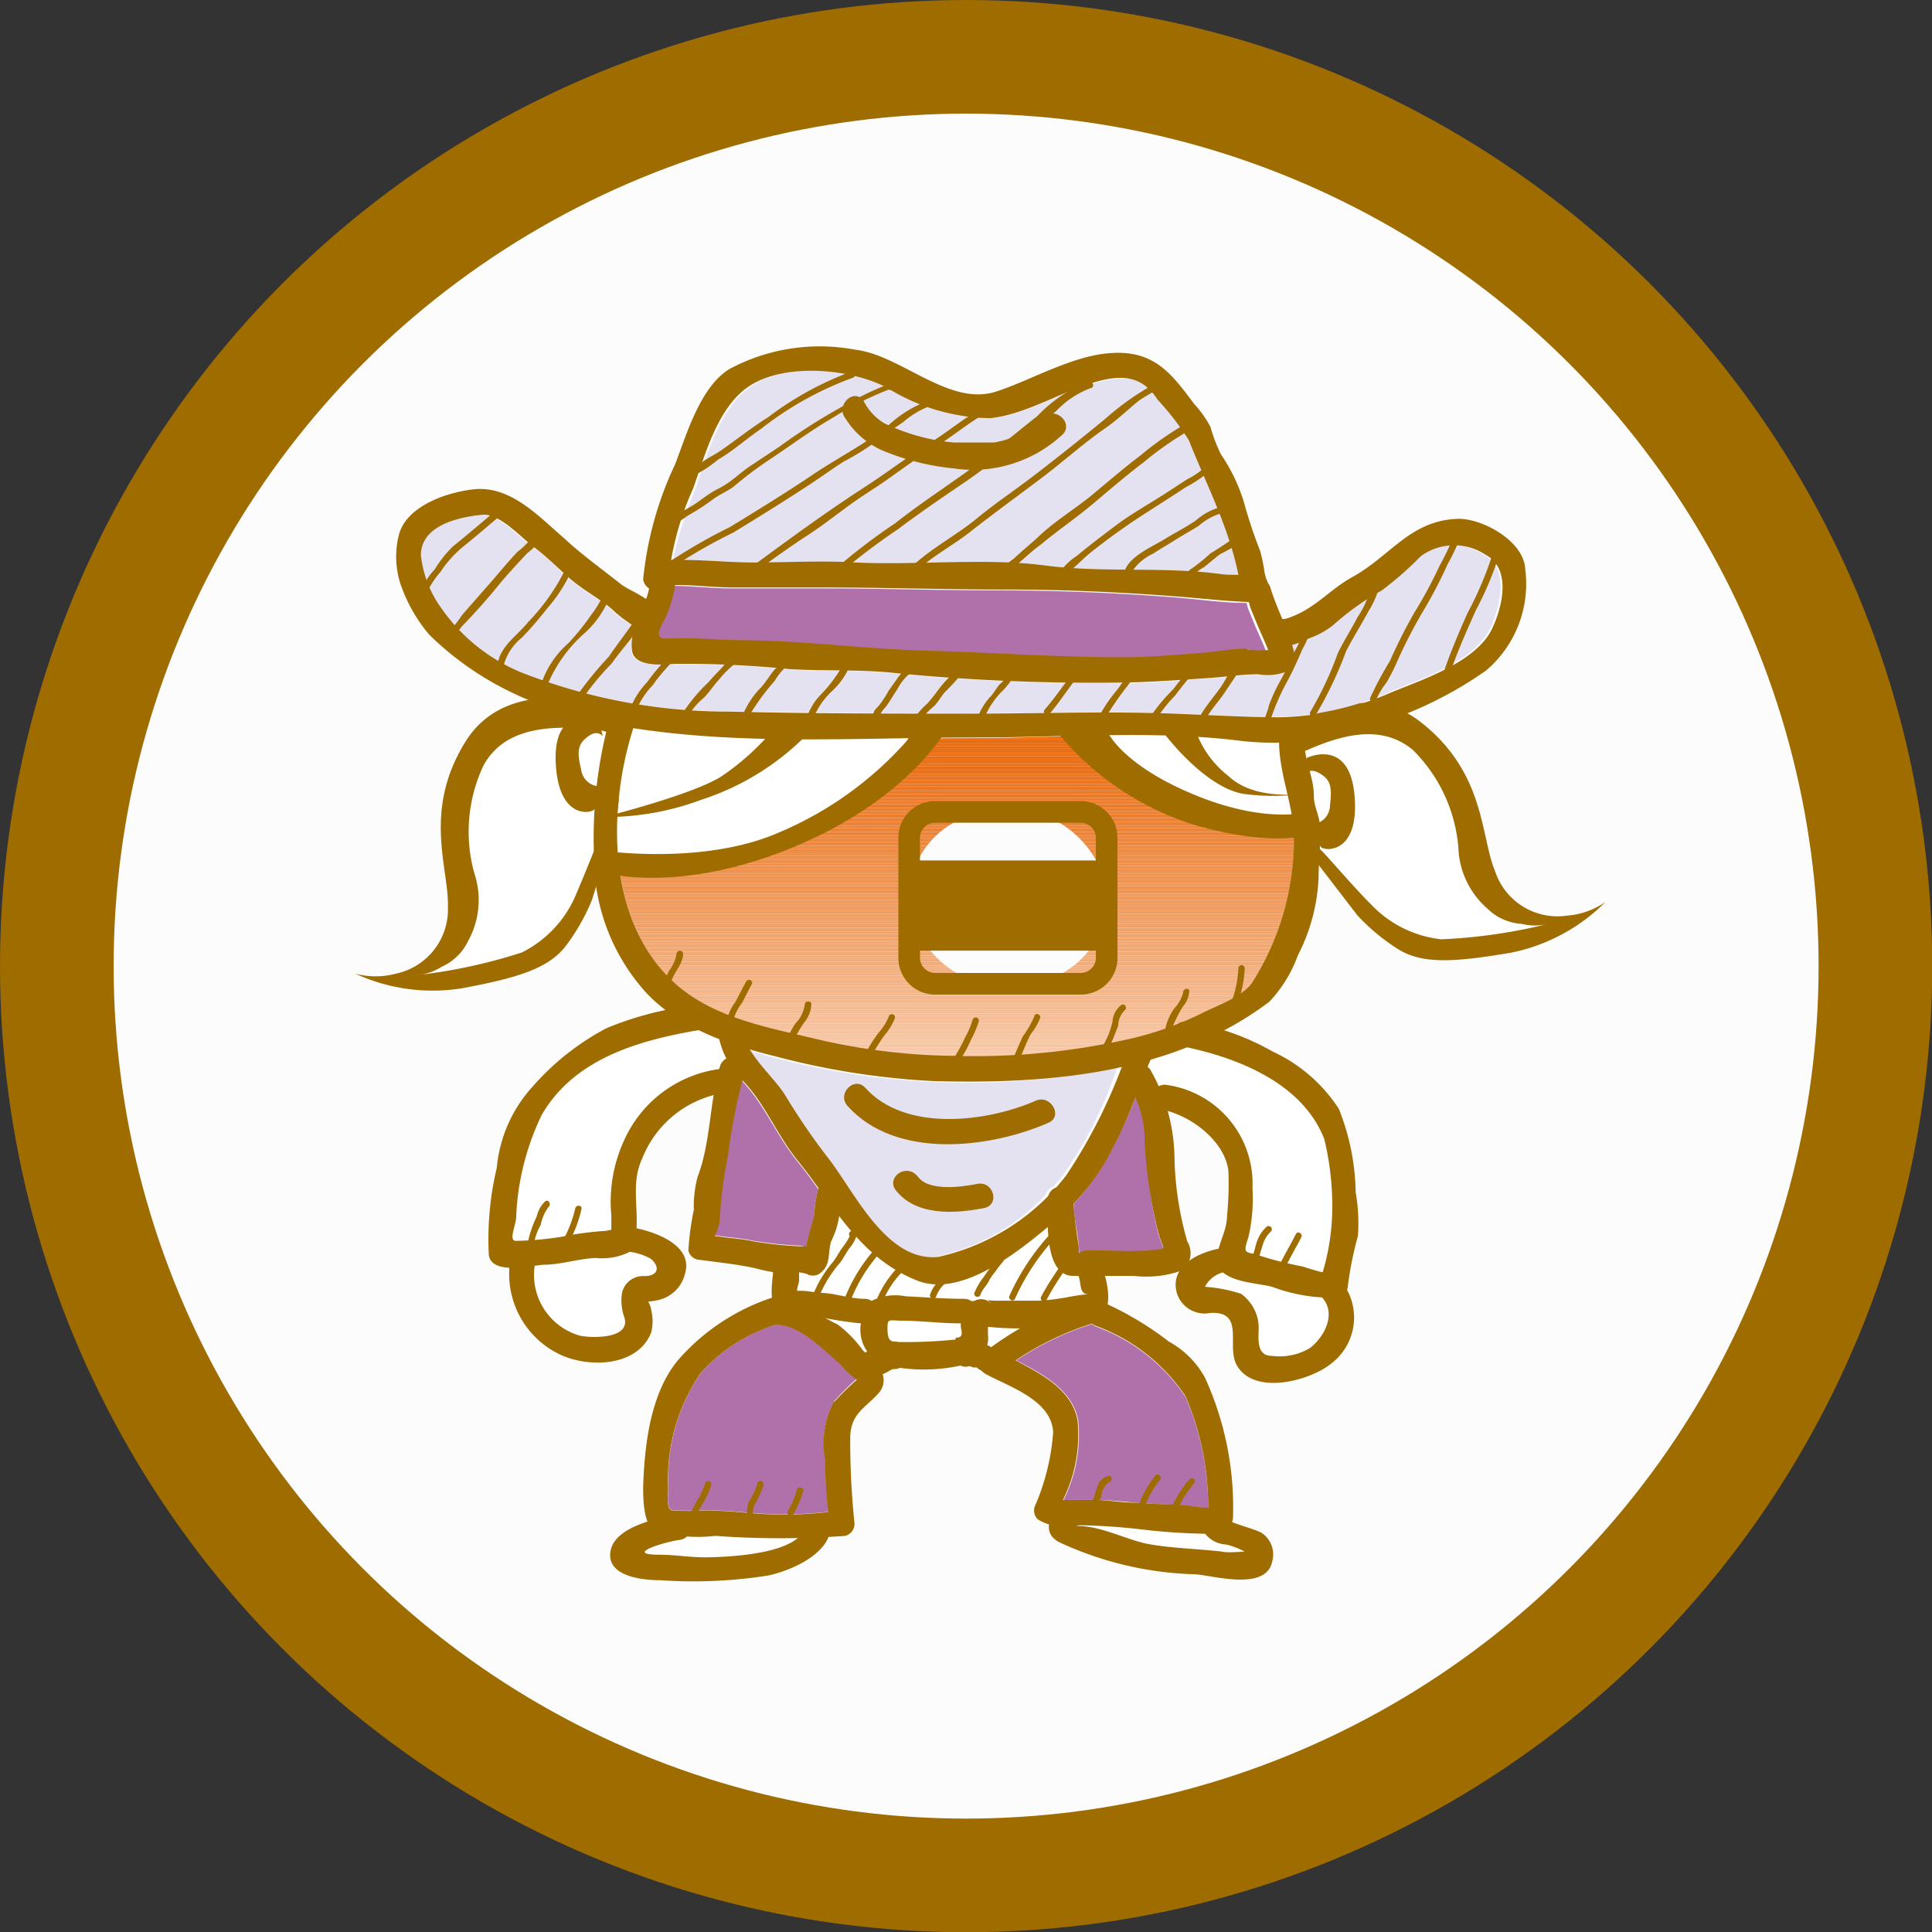 <svg id="menu" xmlns="http://www.w3.org/2000/svg" xmlns:xlink="http://www.w3.org/1999/xlink" viewBox="0 0 85.01 85.01"><rect x="0" y="0" width="85.01" height="85.01" fill="#333333" stroke="none"/><defs><style>.cls-1{fill:none;}.cls-173,.cls-2{fill:#fcfcfc;}.cls-2{stroke:#9f6c00;stroke-miterlimit:10;stroke-width:5px;}.cls-3{fill:#9f6c00;}.cls-4{fill:#fff;}.cls-5{fill:#b071aa;}.cls-6{fill:#e4e2f1;}.cls-7{clip-path:url(#clip-path);}.cls-8{fill:#f7caa9;}.cls-9{fill:#f7c9a8;}.cls-10{fill:#f7c8a7;}.cls-11{fill:#f7c8a6;}.cls-12{fill:#f6c7a5;}.cls-13{fill:#f6c6a4;}.cls-14{fill:#f6c6a3;}.cls-15{fill:#f6c5a2;}.cls-16{fill:#f6c5a1;}.cls-17{fill:#f6c4a0;}.cls-18{fill:#f6c39f;}.cls-19{fill:#f6c39e;}.cls-20{fill:#f6c29d;}.cls-21{fill:#f6c19c;}.cls-22{fill:#f6c19b;}.cls-23{fill:#f5c09a;}.cls-24{fill:#f5c099;}.cls-25{fill:#f5bf98;}.cls-26{fill:#f5be97;}.cls-27{fill:#f5be96;}.cls-28{fill:#f5bd95;}.cls-29{fill:#f5bc94;}.cls-30{fill:#f5bc93;}.cls-31{fill:#f5bb92;}.cls-32{fill:#f5bb91;}.cls-33{fill:#f5ba90;}.cls-34{fill:#f4b98f;}.cls-35{fill:#f4b98e;}.cls-36{fill:#f4b88d;}.cls-37{fill:#f4b78c;}.cls-38{fill:#f4b78b;}.cls-39{fill:#f4b68a;}.cls-40{fill:#f4b689;}.cls-41{fill:#f4b588;}.cls-42{fill:#f4b487;}.cls-43{fill:#f4b486;}.cls-44{fill:#f3b385;}.cls-45{fill:#f3b284;}.cls-46{fill:#f3b283;}.cls-47{fill:#f3b182;}.cls-48{fill:#f3b181;}.cls-49{fill:#f3b080;}.cls-50{fill:#f3af7e;}.cls-51{fill:#f3af7d;}.cls-52{fill:#f3ae7c;}.cls-53{fill:#f3ae7b;}.cls-54{fill:#f3ad7a;}.cls-55{fill:#f2ac79;}.cls-56{fill:#f2ac78;}.cls-57{fill:#f2ab77;}.cls-58{fill:#f2aa76;}.cls-59{fill:#f2aa75;}.cls-60{fill:#f2a974;}.cls-61{fill:#f2a973;}.cls-62{fill:#f2a872;}.cls-63{fill:#f2a771;}.cls-64{fill:#f2a770;}.cls-65{fill:#f1a66f;}.cls-66{fill:#f1a56e;}.cls-67{fill:#f1a56d;}.cls-68{fill:#f1a46c;}.cls-69{fill:#f1a46b;}.cls-70{fill:#f1a36a;}.cls-71{fill:#f1a269;}.cls-72{fill:#f1a268;}.cls-73{fill:#f1a167;}.cls-74{fill:#f1a066;}.cls-75{fill:#f1a065;}.cls-76{fill:#f09f64;}.cls-77{fill:#f09f63;}.cls-78{fill:#f09e62;}.cls-79{fill:#f09d61;}.cls-80{fill:#f09d60;}.cls-81{fill:#f09c5f;}.cls-82{fill:#f09b5e;}.cls-83{fill:#f09b5d;}.cls-84{fill:#f09a5c;}.cls-85{fill:#f09a5b;}.cls-86{fill:#f0995a;}.cls-87{fill:#ef9859;}.cls-88{fill:#ef9858;}.cls-89{fill:#ef9757;}.cls-90{fill:#ef9656;}.cls-91{fill:#ef9655;}.cls-92{fill:#ef9554;}.cls-93{fill:#ef9553;}.cls-94{fill:#ef9452;}.cls-95{fill:#ef9351;}.cls-96{fill:#ef9350;}.cls-97{fill:#ee924f;}.cls-98{fill:#ee924e;}.cls-99{fill:#ee914d;}.cls-100{fill:#ee904c;}.cls-101{fill:#ee904b;}.cls-102{fill:#ee8f4a;}.cls-103{fill:#ee8e49;}.cls-104{fill:#ee8e48;}.cls-105{fill:#ee8d47;}.cls-106{fill:#ee8d46;}.cls-107{fill:#ee8c45;}.cls-108{fill:#ed8b44;}.cls-109{fill:#ed8b43;}.cls-110{fill:#ed8a42;}.cls-111{fill:#ed8941;}.cls-112{fill:#ed8940;}.cls-113{fill:#ed883f;}.cls-114{fill:#ed883e;}.cls-115{fill:#ed873d;}.cls-116{fill:#ed863c;}.cls-117{fill:#ed863b;}.cls-118{fill:#ec853a;}.cls-119{fill:#ec8439;}.cls-120{fill:#ec8438;}.cls-121{fill:#ec8337;}.cls-122{fill:#ec8336;}.cls-123{fill:#ec8235;}.cls-124{fill:#ec8134;}.cls-125{fill:#ec8133;}.cls-126{fill:#ec8032;}.cls-127{fill:#ec7f31;}.cls-128{fill:#ec7f30;}.cls-129{fill:#eb7e2f;}.cls-130{fill:#eb7e2e;}.cls-131{fill:#eb7d2d;}.cls-132{fill:#eb7c2c;}.cls-133{fill:#eb7c2b;}.cls-134{fill:#eb7b2a;}.cls-135{fill:#eb7b29;}.cls-136{fill:#eb7a28;}.cls-137{fill:#eb7927;}.cls-138{fill:#eb7926;}.cls-139{fill:#ea7825;}.cls-140{fill:#ea7724;}.cls-141{fill:#ea7723;}.cls-142{fill:#ea7622;}.cls-143{fill:#ea7621;}.cls-144{fill:#ea7520;}.cls-145{fill:#ea741f;}.cls-146{fill:#ea741e;}.cls-147{fill:#ea731d;}.cls-148{fill:#ea721c;}.cls-149{fill:#ea721b;}.cls-150{fill:#e9711a;}.cls-151{fill:#e97119;}.cls-152{fill:#e97018;}.cls-153{fill:#e96f17;}.cls-154{fill:#e96f16;}.cls-155{fill:#e96e15;}.cls-156{fill:#e96d14;}.cls-157{fill:#e96d13;}.cls-158{fill:#e96c12;}.cls-159{fill:#e96c11;}.cls-160{fill:#e96b10;}.cls-161{fill:#e86a0f;}.cls-162{fill:#e86a0e;}.cls-163{fill:#e8690d;}.cls-164{fill:#e8680c;}.cls-165{fill:#e8680b;}.cls-166{fill:#e8670a;}.cls-167{fill:#e86709;}.cls-168{fill:#e86608;}.cls-169{fill:#e86507;}.cls-170{fill:#e86506;}.cls-171{fill:#e76405;}.cls-172{fill:#e76304;}</style><clipPath id="clip-path" transform="translate(-788.28 -1380.14)"><path class="cls-1" d="M844.56,1412.85a10.52,10.52,0,0,1-1.63-.07c-3.84-.49-7.88-0.18-11.74-0.16h0c-4.73,0-9.63.32-14.33-.3l-0.71-.1h0c-1.11,3.57-1.16,8.35,1.69,11.08a7.61,7.61,0,0,0,2.69,1.6,0.6,0.6,0,0,1,.18.07,31.4,31.4,0,0,0,3.2.85,27.82,27.82,0,0,0,6.35.81,30.88,30.88,0,0,0,7.27-.65,20.24,20.24,0,0,0,2.52-.72,0.54,0.54,0,0,1,.44-0.18c0.2-.09.41-0.18,0.61-0.29,0.68-.36,2-0.77,2.36-1.5a11.75,11.75,0,0,0,1.76-6.49C845.13,1415.49,844.58,1414.18,844.56,1412.85Z"/></clipPath></defs><title>menu3</title><circle class="cls-2" cx="42.51" cy="42.51" r="40.01"/><path class="cls-3" d="M844.31,1412.67c0.08-.06,3.62-3,6.48-0.76s2.62,5,3.28,6.58a2.89,2.89,0,0,0,3.15,1.94,3.45,3.45,0,0,0,1.7-.6,8.13,8.13,0,0,1-4.16,2.23c-2.48.42-3.91,0.52-5-.18a9,9,0,0,1-1.75-1.46l-2.26-2.94-3.47-2.77Z" transform="translate(-788.28 -1380.14)"/><path class="cls-4" d="M843.72,1415.2a3.49,3.49,0,0,1,2.09-2.06c1.76-.78,3.37-1.06,4.64,0a6.83,6.83,0,0,1,2,4.3,3.73,3.73,0,0,0,1.3,2.7,2.33,2.33,0,0,0,1.48.65,2.38,2.38,0,0,0,1.17,0,23.61,23.61,0,0,1-4.7.68,5,5,0,0,1-3.07-1.51c-0.74-.74-1.77-1.94-2.14-2.33S843.72,1415.2,843.72,1415.2Z" transform="translate(-788.28 -1380.14)"/><path class="cls-3" d="M815.11,1411.22c-0.1,0-4.43-1.52-6.34,1.54s-0.73,5.57-.78,7.31a2.89,2.89,0,0,1-2.28,2.91,3.45,3.45,0,0,1-1.8,0,8.13,8.13,0,0,0,4.67.65c2.47-.46,3.85-0.87,4.62-1.9a9,9,0,0,0,1.13-2l1.1-3.54,2.29-3.81Z" transform="translate(-788.28 -1380.14)"/><path class="cls-4" d="M816.55,1413.39a3.49,3.49,0,0,0-2.67-1.21c-1.92-.11-3.53.18-4.33,1.65a6.83,6.83,0,0,0-.4,4.73,3.73,3.73,0,0,1-.28,3,2.33,2.33,0,0,1-1.16,1.12,2.38,2.38,0,0,1-1.11.37,23.61,23.61,0,0,0,4.64-1,5,5,0,0,0,2.36-2.49c0.43-1,1-2.44,1.19-2.92S816.55,1413.39,816.55,1413.39Z" transform="translate(-788.28 -1380.14)"/><path class="cls-3" d="M814.64,1411.78s-2-.71-1.91,1.85,1.54,2.33,1.72,2.11a3,3,0,0,0,.28-1,0.84,0.84,0,0,1-.88-0.75c-0.21-.84-0.12-1.13.31-1.45s0.64,0,.64,0Z" transform="translate(-788.28 -1380.14)"/><path class="cls-3" d="M845.78,1413.49s1.87-.92,2.1,1.64-1.28,2.48-1.48,2.28a3,3,0,0,1-.39-1,0.84,0.84,0,0,0,.79-0.84c0.11-.86,0-1.14-0.47-1.41s-0.63.07-.63,0.07Z" transform="translate(-788.28 -1380.14)"/><path class="cls-5" d="M838.69,1430.45a6,6,0,0,0-.42-2.09,22.41,22.41,0,0,1-1,2.23,10.93,10.93,0,0,1-1.74,2.51c0,0.63.16,1.22,0.22,1.85s-0.12.23,0.41,0.23H837a15.54,15.54,0,0,0,1.83,0c0.91-.11.61,0,0.39-0.85A20.48,20.48,0,0,1,838.69,1430.45Z" transform="translate(-788.28 -1380.14)"/><path class="cls-4" d="M831.93,1437.5c-0.25-.33-0.34-0.19.08-0.18h2a9.18,9.18,0,0,0,1.39-.18c0.28,0,.56-0.08.84-0.1-0.47,0-.35-0.4-0.48-0.75h-0.22c-0.89,0-1.08-1.15-1.12-2.18-1.48,1.22-3.89,3.14-5.8,2.38a8,8,0,0,1-3.4-2.79,6.35,6.35,0,0,1-.36,1c-0.16.6,0,1-.52,1.43a0.54,0.54,0,0,1-.56,0,0.63,0.63,0,0,0-.32-0.1c0,0.14,0,.28,0,0.41s-0.07.28-.09,0.44a2.25,2.25,0,0,1,.31,0c0.28,0,.56.07,0.84,0.09,0.61,0,1.22.26,1.83,0.26a0.54,0.54,0,0,1,.3.09,2.35,2.35,0,0,1,1.51-.2c0.85,0,1.7.11,2.56,0.11a0.53,0.53,0,0,1,.32.1l0.12,0A0.6,0.6,0,0,1,831.93,1437.5Z" transform="translate(-788.28 -1380.14)"/><path class="cls-4" d="M826.18,1438.33a15.67,15.67,0,0,1-1.61-.24h-0.06c0.2,0.12.41,0.23,0.62,0.33a5.3,5.3,0,0,1,1.11,1.14l0.11,0.11,0.11-.06A2.09,2.09,0,0,1,826.18,1438.33Z" transform="translate(-788.28 -1380.14)"/><path class="cls-4" d="M831.73,1438.47c0,0.11,0,.22,0,0.33a2.07,2.07,0,0,1-.06.52l0.23,0.11a15.64,15.64,0,0,1,1.43-.93A6.08,6.08,0,0,1,831.73,1438.47Z" transform="translate(-788.28 -1380.14)"/><path class="cls-4" d="M838.5,1447.44c-0.89-.1-1.8-0.17-2.7-0.18a0.57,0.57,0,0,1-.27.09c1.12-.07,2.22.61,3.33,0.8s2.12,0.2,3.17.32c0.2,0,1,0,1,0a3.41,3.41,0,0,0-.8-0.31,1.28,1.28,0,0,1-.9-0.48A28.34,28.34,0,0,1,838.5,1447.44Z" transform="translate(-788.28 -1380.14)"/><path class="cls-5" d="M836.33,1438.4A12.94,12.94,0,0,0,833,1440c1.17,0.6,2.46,1.29,2.72,2.62a6.4,6.4,0,0,1-.64,3.52c0.44,0,1.19,0,1.41,0,0.57,0,1.19.07,1.76,0.12,0.76,0.06,1.57.07,2.32,0.16,0.29,0,.58.08,0.87,0.09a12.23,12.23,0,0,0-1-4.91,8.07,8.07,0,0,0-3.94-3.09A0.6,0.6,0,0,1,836.33,1438.4Z" transform="translate(-788.28 -1380.14)"/><path class="cls-6" d="M821.44,1404.91c1.48,0,3-.06,4.47,0,2.76,0.16,5.61-.23,8.34.13s5.24,0,7.83.39c0.18,0,.48,0,0.79,0a36.9,36.9,0,0,0-2.17-5.93,12.08,12.08,0,0,0-1.38-1.79c-0.75-1.19-1.95-1-3.15-.64s-2.8,1.32-4.21,1.46a8.81,8.81,0,0,1-4.54-1.34c-1.56-.82-4.38-1.13-6-0.11-1.44.91-2,3-2.53,4.54a19.89,19.89,0,0,0-1,3.13C819.06,1404.77,820.28,1404.91,821.44,1404.91Z" transform="translate(-788.28 -1380.14)"/><path class="cls-4" d="M820,1427a0.53,0.53,0,0,1,.24-0.31,2.94,2.94,0,0,1-.28-0.74q-0.46-.18-0.91-0.4c-2.59.44-5.43,1.23-6.87,3.71a11.36,11.36,0,0,0-1.13,4.55c-0.06.48-.33,1,0,1a14.57,14.57,0,0,0,2-.18,13.51,13.51,0,0,1,1.94-.26l0.25-.05v-0.62a6.46,6.46,0,0,1,.63-3.46,5.38,5.38,0,0,1,4.08-3C819.91,1427.11,819.93,1427,820,1427Z" transform="translate(-788.28 -1380.14)"/><path class="cls-4" d="M816,1435.26a2.72,2.72,0,0,1-1.47.25c-0.77,0-1.52.25-2.3,0.3l-0.42.05a2.75,2.75,0,0,0,1.94,3.05c0.37,0.1,2.32.25,2-.77a2.24,2.24,0,0,1-.13-0.93,0.94,0.94,0,0,1,1-.91c0.59,0,.72-0.4.29-0.76a1.94,1.94,0,0,0-.93-0.3Z" transform="translate(-788.28 -1380.14)"/><path class="cls-5" d="M817.53,1408.28c1.17-.07,2.33.06,3.49,0.07,2.66,0,5.33.39,8,.46,2.88,0.08,5.76.29,8.64,0.29,1.14,0,2.31-.11,3.45-0.19,0.7,0,1.35-.19,2-0.19,0.2,0,.56.06,0.87,0.06-0.15-.4-0.36-0.82-0.5-1.17l-0.29-.71-0.06-.23c-1.08,0-2.16-.17-3.24-0.25-2.47-.19-5-0.3-7.5-0.3-2.66,0-5.31-.09-8-0.09h-3.94c-0.84,0-1.72-.11-2.56-0.11a5.78,5.78,0,0,1-.36,1.28C817.45,1407.56,816.89,1408.32,817.53,1408.28Z" transform="translate(-788.28 -1380.14)"/><path class="cls-4" d="M818.51,1447.73a0.58,0.58,0,0,1-.35.17c-0.53.06-2.56,0.65-.85,0.65,0.76,0,1.5.13,2.27,0.11s2.89-.11,3.78-0.83c-1.2,0-2.39-.11-3.63-0.11C819.35,1447.72,818.93,1447.74,818.51,1447.73Z" transform="translate(-788.28 -1380.14)"/><path class="cls-5" d="M825.23,1440.13c-0.66-.59-1.72-1.64-2.69-1.7l-0.16,0a7.37,7.37,0,0,0-3.25,2.1,8.29,8.29,0,0,0-1.44,5.06c0,0.26-.13,1,0.21,1a10.94,10.94,0,0,0,1.37,0c0.79,0,1.56.08,2.35,0.14a16.55,16.55,0,0,0,3.11-.07,22.7,22.7,0,0,1-.14-2.3,4,4,0,0,1,.39-2.56,13,13,0,0,1,1-1A4.47,4.47,0,0,1,825.23,1440.13Z" transform="translate(-788.28 -1380.14)"/><path class="cls-5" d="M823.75,1435c0.07-.42.36-1.31,0.36-1.42a4.57,4.57,0,0,1,.18-1.11c-0.3-.42-0.61-0.84-0.95-1.26-0.86-1.07-1.39-2.38-2.32-3.41l-0.11-.13a30.44,30.44,0,0,0-.63,3.31,18.52,18.52,0,0,0-.36,2.83,2.43,2.43,0,0,1-.22.69l0.07,0c0.54,0.09,1.11.11,1.63,0.23a16.56,16.56,0,0,0,2.1.22Z" transform="translate(-788.28 -1380.14)"/><path class="cls-6" d="M829.43,1435.44a9.19,9.19,0,0,0,4.86-2.74,0.5,0.5,0,0,1,.33-0.34c0.15-.17.3-0.34,0.43-0.51a18.25,18.25,0,0,0,2.38-4.73,33.16,33.16,0,0,1-15.23-.48l-1-.28c0.43,0.69,1.16,1.37,1.51,1.94a29.11,29.11,0,0,0,1.89,2.77C825.69,1432.5,827.12,1435.73,829.43,1435.44Z" transform="translate(-788.28 -1380.14)"/><path class="cls-4" d="M830.59,1438.35h0c-0.9,0-1.8-.1-2.7-0.12-0.51,0-.57-0.08-0.53.44,0,0.37.05,0.48,0.48,0.5a21.1,21.1,0,0,0,2.52-.11c0.33,0,.28-0.24.28-0.52A1.07,1.07,0,0,1,830.59,1438.35Z" transform="translate(-788.28 -1380.14)"/><path class="cls-4" d="M844.26,1436.75a6.74,6.74,0,0,1-2.12-.61,1.06,1.06,0,0,0-.84.62,6.53,6.53,0,0,1,1.59.31,1.88,1.88,0,0,1,.77,1.36c0,0.44-.19,1.34.58,1.37a2.61,2.61,0,0,0,1.67-.34c0.65-.48,1.19-1.52.55-2.22A10.12,10.12,0,0,1,844.26,1436.75Z" transform="translate(-788.28 -1380.14)"/><path class="cls-6" d="M853.86,1407.76c0.45-1,.84-2.62-0.32-3.23a2.49,2.49,0,0,0-2.83.07,15.12,15.12,0,0,1-1.72,1.51,11.67,11.67,0,0,0-2.12,1.51,3.64,3.64,0,0,1-1.09.6c-0.17.06-.44,0.2-0.68,0.29a5.3,5.3,0,0,1,.14.52,0.57,0.57,0,0,1-.26.63,2.32,2.32,0,0,1-1.37.17c-0.72,0-1.4.11-2.12,0.16-1.45.1-3,.25-4.41,0.21a90.24,90.24,0,0,1-9.31-.41c-1.59-.2-3.21-0.09-4.81-0.19a47,47,0,0,0-5-.23c-0.48,0-1.79.18-1.9-.58a2.31,2.31,0,0,1,.13-1.07l-0.34-.22a5.65,5.65,0,0,1-.75-0.61c-0.57-.46-1.25-0.82-1.8-1.3s-1-1-1.59-1.39-1.52-1.51-2.29-1.43c-1,.1-2.68.46-2.69,1.78a4.85,4.85,0,0,0,.92,2.36,8,8,0,0,0,3.48,2.79,24.88,24.88,0,0,0,9.18,1.73c3.52,0.08,7,.09,10.57.09,3,0,6-.08,9,0,1.56,0.06,3.13.18,4.69,0.16a13,13,0,0,0,4.85-1.09C850.81,1410,853.17,1409.26,853.86,1407.76Z" transform="translate(-788.28 -1380.14)"/><g class="cls-7"><rect class="cls-8" x="26.69" y="46.44" width="30.37" height="0.05"/><rect class="cls-9" x="26.69" y="46.36" width="30.37" height="0.09"/><rect class="cls-10" x="26.69" y="46.27" width="30.37" height="0.09"/><rect class="cls-11" x="26.69" y="46.18" width="30.37" height="0.09"/><rect class="cls-12" x="26.69" y="46.09" width="30.37" height="0.09"/><rect class="cls-13" x="26.69" y="46" width="30.37" height="0.09"/><rect class="cls-14" x="26.69" y="45.92" width="30.37" height="0.09"/><rect class="cls-15" x="26.69" y="45.83" width="30.37" height="0.09"/><rect class="cls-16" x="26.69" y="45.74" width="30.37" height="0.09"/><rect class="cls-17" x="26.69" y="45.65" width="30.37" height="0.09"/><rect class="cls-18" x="26.69" y="45.57" width="30.37" height="0.09"/><rect class="cls-19" x="26.69" y="45.48" width="30.37" height="0.09"/><rect class="cls-20" x="26.69" y="45.39" width="30.37" height="0.09"/><rect class="cls-21" x="26.69" y="45.3" width="30.37" height="0.09"/><rect class="cls-22" x="26.69" y="45.21" width="30.37" height="0.09"/><rect class="cls-23" x="26.69" y="45.13" width="30.37" height="0.09"/><rect class="cls-24" x="26.69" y="45.04" width="30.37" height="0.09"/><rect class="cls-25" x="26.69" y="44.95" width="30.37" height="0.09"/><rect class="cls-26" x="26.69" y="44.86" width="30.37" height="0.09"/><rect class="cls-27" x="26.69" y="44.78" width="30.37" height="0.09"/><rect class="cls-28" x="26.69" y="44.69" width="30.37" height="0.09"/><rect class="cls-29" x="26.69" y="44.6" width="30.37" height="0.09"/><rect class="cls-30" x="26.69" y="44.51" width="30.37" height="0.09"/><rect class="cls-31" x="26.69" y="44.42" width="30.37" height="0.09"/><rect class="cls-32" x="26.69" y="44.34" width="30.37" height="0.09"/><rect class="cls-33" x="26.69" y="44.25" width="30.37" height="0.09"/><rect class="cls-34" x="26.69" y="44.16" width="30.37" height="0.09"/><rect class="cls-35" x="26.69" y="44.07" width="30.37" height="0.09"/><rect class="cls-36" x="26.69" y="43.98" width="30.37" height="0.09"/><rect class="cls-37" x="26.69" y="43.9" width="30.37" height="0.09"/><rect class="cls-38" x="26.69" y="43.81" width="30.37" height="0.09"/><rect class="cls-39" x="26.69" y="43.72" width="30.37" height="0.09"/><rect class="cls-40" x="26.69" y="43.63" width="30.37" height="0.09"/><rect class="cls-41" x="26.69" y="43.55" width="30.37" height="0.09"/><rect class="cls-42" x="26.69" y="43.46" width="30.37" height="0.09"/><rect class="cls-43" x="26.69" y="43.37" width="30.37" height="0.09"/><rect class="cls-44" x="26.69" y="43.28" width="30.37" height="0.09"/><rect class="cls-45" x="26.69" y="43.19" width="30.37" height="0.09"/><rect class="cls-46" x="26.69" y="43.11" width="30.37" height="0.09"/><rect class="cls-47" x="26.69" y="43.02" width="30.37" height="0.09"/><rect class="cls-48" x="26.69" y="42.93" width="30.37" height="0.09"/><rect class="cls-49" x="26.69" y="42.84" width="30.37" height="0.09"/><rect class="cls-50" x="26.69" y="42.75" width="30.37" height="0.09"/><rect class="cls-51" x="26.69" y="42.67" width="30.37" height="0.09"/><rect class="cls-52" x="26.69" y="42.58" width="30.37" height="0.09"/><rect class="cls-53" x="26.69" y="42.49" width="30.37" height="0.09"/><rect class="cls-54" x="26.69" y="42.4" width="30.37" height="0.09"/><rect class="cls-55" x="26.69" y="42.32" width="30.37" height="0.09"/><rect class="cls-56" x="26.69" y="42.23" width="30.37" height="0.09"/><rect class="cls-57" x="26.69" y="42.14" width="30.37" height="0.09"/><rect class="cls-58" x="26.69" y="42.05" width="30.37" height="0.09"/><rect class="cls-59" x="26.69" y="41.96" width="30.37" height="0.09"/><rect class="cls-60" x="26.69" y="41.88" width="30.37" height="0.09"/><rect class="cls-61" x="26.69" y="41.79" width="30.37" height="0.09"/><rect class="cls-62" x="26.69" y="41.7" width="30.37" height="0.09"/><rect class="cls-63" x="26.69" y="41.61" width="30.37" height="0.09"/><rect class="cls-64" x="26.69" y="41.53" width="30.37" height="0.09"/><rect class="cls-65" x="26.69" y="41.44" width="30.37" height="0.09"/><rect class="cls-66" x="26.69" y="41.35" width="30.37" height="0.09"/><rect class="cls-67" x="26.69" y="41.26" width="30.37" height="0.09"/><rect class="cls-68" x="26.69" y="41.17" width="30.37" height="0.09"/><rect class="cls-69" x="26.69" y="41.09" width="30.37" height="0.09"/><rect class="cls-70" x="26.69" y="41" width="30.37" height="0.09"/><rect class="cls-71" x="26.69" y="40.91" width="30.37" height="0.09"/><rect class="cls-72" x="26.69" y="40.82" width="30.37" height="0.09"/><rect class="cls-73" x="26.69" y="40.73" width="30.37" height="0.09"/><rect class="cls-74" x="26.69" y="40.65" width="30.37" height="0.09"/><rect class="cls-75" x="26.69" y="40.56" width="30.37" height="0.09"/><rect class="cls-76" x="26.69" y="40.47" width="30.37" height="0.09"/><rect class="cls-77" x="26.69" y="40.38" width="30.37" height="0.09"/><rect class="cls-78" x="26.69" y="40.3" width="30.37" height="0.09"/><rect class="cls-79" x="26.69" y="40.21" width="30.37" height="0.09"/><rect class="cls-80" x="26.69" y="40.12" width="30.37" height="0.09"/><rect class="cls-81" x="26.69" y="40.03" width="30.37" height="0.09"/><rect class="cls-82" x="26.69" y="39.94" width="30.37" height="0.09"/><rect class="cls-83" x="26.69" y="39.86" width="30.37" height="0.09"/><rect class="cls-84" x="26.69" y="39.77" width="30.37" height="0.09"/><rect class="cls-85" x="26.69" y="39.68" width="30.37" height="0.09"/><rect class="cls-86" x="26.69" y="39.59" width="30.37" height="0.09"/><rect class="cls-87" x="26.69" y="39.5" width="30.37" height="0.09"/><rect class="cls-88" x="26.69" y="39.42" width="30.37" height="0.09"/><rect class="cls-89" x="26.69" y="39.33" width="30.37" height="0.09"/><rect class="cls-90" x="26.69" y="39.24" width="30.37" height="0.09"/><rect class="cls-91" x="26.69" y="39.15" width="30.37" height="0.09"/><rect class="cls-92" x="26.69" y="39.07" width="30.37" height="0.09"/><rect class="cls-93" x="26.69" y="38.98" width="30.37" height="0.09"/><rect class="cls-94" x="26.69" y="38.89" width="30.37" height="0.09"/><rect class="cls-95" x="26.69" y="38.8" width="30.37" height="0.09"/><rect class="cls-96" x="26.69" y="38.71" width="30.37" height="0.09"/><rect class="cls-97" x="26.69" y="38.63" width="30.37" height="0.09"/><rect class="cls-98" x="26.69" y="38.54" width="30.37" height="0.09"/><rect class="cls-99" x="26.69" y="38.45" width="30.37" height="0.09"/><rect class="cls-100" x="26.69" y="38.36" width="30.37" height="0.09"/><rect class="cls-101" x="26.69" y="38.27" width="30.37" height="0.09"/><rect class="cls-102" x="26.69" y="38.19" width="30.37" height="0.09"/><rect class="cls-103" x="26.69" y="38.1" width="30.37" height="0.09"/><rect class="cls-104" x="26.69" y="38.01" width="30.37" height="0.09"/><rect class="cls-105" x="26.69" y="37.92" width="30.37" height="0.09"/><rect class="cls-106" x="26.69" y="37.84" width="30.37" height="0.09"/><rect class="cls-107" x="26.69" y="37.75" width="30.37" height="0.09"/><rect class="cls-108" x="26.69" y="37.66" width="30.37" height="0.09"/><rect class="cls-109" x="26.69" y="37.57" width="30.37" height="0.09"/><rect class="cls-110" x="26.69" y="37.48" width="30.37" height="0.09"/><rect class="cls-111" x="26.69" y="37.4" width="30.37" height="0.09"/><rect class="cls-112" x="26.69" y="37.31" width="30.37" height="0.09"/><rect class="cls-113" x="26.69" y="37.22" width="30.37" height="0.09"/><rect class="cls-114" x="26.69" y="37.13" width="30.37" height="0.09"/><rect class="cls-115" x="26.69" y="37.05" width="30.37" height="0.09"/><rect class="cls-116" x="26.69" y="36.96" width="30.37" height="0.09"/><rect class="cls-117" x="26.69" y="36.87" width="30.37" height="0.09"/><rect class="cls-118" x="26.69" y="36.78" width="30.37" height="0.09"/><rect class="cls-119" x="26.69" y="36.69" width="30.37" height="0.09"/><rect class="cls-120" x="26.69" y="36.61" width="30.37" height="0.09"/><rect class="cls-121" x="26.69" y="36.52" width="30.37" height="0.09"/><rect class="cls-122" x="26.69" y="36.43" width="30.37" height="0.09"/><rect class="cls-123" x="26.69" y="36.34" width="30.37" height="0.09"/><rect class="cls-124" x="26.69" y="36.25" width="30.37" height="0.09"/><rect class="cls-125" x="26.69" y="36.17" width="30.37" height="0.09"/><rect class="cls-126" x="26.69" y="36.08" width="30.37" height="0.09"/><rect class="cls-127" x="26.69" y="35.99" width="30.37" height="0.09"/><rect class="cls-128" x="26.69" y="35.9" width="30.37" height="0.09"/><rect class="cls-129" x="26.69" y="35.82" width="30.37" height="0.09"/><rect class="cls-130" x="26.69" y="35.73" width="30.37" height="0.09"/><rect class="cls-131" x="26.69" y="35.64" width="30.37" height="0.09"/><rect class="cls-132" x="26.69" y="35.55" width="30.37" height="0.09"/><rect class="cls-133" x="26.69" y="35.46" width="30.37" height="0.09"/><rect class="cls-134" x="26.69" y="35.38" width="30.37" height="0.09"/><rect class="cls-135" x="26.69" y="35.29" width="30.37" height="0.09"/><rect class="cls-136" x="26.69" y="35.2" width="30.37" height="0.09"/><rect class="cls-137" x="26.69" y="35.11" width="30.37" height="0.09"/><rect class="cls-138" x="26.69" y="35.02" width="30.37" height="0.09"/><rect class="cls-139" x="26.69" y="34.94" width="30.37" height="0.09"/><rect class="cls-140" x="26.69" y="34.85" width="30.37" height="0.09"/><rect class="cls-141" x="26.69" y="34.76" width="30.37" height="0.09"/><rect class="cls-142" x="26.69" y="34.67" width="30.37" height="0.09"/><rect class="cls-143" x="26.69" y="34.59" width="30.37" height="0.09"/><rect class="cls-144" x="26.69" y="34.5" width="30.37" height="0.09"/><rect class="cls-145" x="26.69" y="34.41" width="30.37" height="0.09"/><rect class="cls-146" x="26.69" y="34.32" width="30.37" height="0.09"/><rect class="cls-147" x="26.69" y="34.23" width="30.37" height="0.09"/><rect class="cls-148" x="26.69" y="34.15" width="30.37" height="0.09"/><rect class="cls-149" x="26.69" y="34.06" width="30.37" height="0.09"/><rect class="cls-150" x="26.69" y="33.97" width="30.37" height="0.09"/><rect class="cls-151" x="26.69" y="33.88" width="30.37" height="0.09"/><rect class="cls-152" x="26.69" y="33.8" width="30.37" height="0.09"/><rect class="cls-153" x="26.69" y="33.71" width="30.37" height="0.09"/><rect class="cls-154" x="26.69" y="33.62" width="30.37" height="0.09"/><rect class="cls-155" x="26.69" y="33.53" width="30.37" height="0.09"/><rect class="cls-156" x="26.69" y="33.44" width="30.37" height="0.09"/><rect class="cls-157" x="26.69" y="33.36" width="30.37" height="0.09"/><rect class="cls-158" x="26.69" y="33.27" width="30.37" height="0.09"/><rect class="cls-159" x="26.69" y="33.18" width="30.37" height="0.09"/><rect class="cls-160" x="26.69" y="33.09" width="30.37" height="0.09"/><rect class="cls-161" x="26.69" y="33" width="30.37" height="0.09"/><rect class="cls-162" x="26.69" y="32.92" width="30.37" height="0.09"/><rect class="cls-163" x="26.69" y="32.83" width="30.37" height="0.09"/><rect class="cls-164" x="26.69" y="32.74" width="30.37" height="0.09"/><rect class="cls-165" x="26.69" y="32.65" width="30.37" height="0.09"/><rect class="cls-166" x="26.69" y="32.57" width="30.37" height="0.09"/><rect class="cls-167" x="26.69" y="32.48" width="30.37" height="0.09"/><rect class="cls-168" x="26.69" y="32.39" width="30.37" height="0.09"/><rect class="cls-169" x="26.69" y="32.3" width="30.37" height="0.09"/><rect class="cls-170" x="26.69" y="32.21" width="30.37" height="0.09"/><rect class="cls-171" x="26.69" y="32.13" width="30.37" height="0.09"/><rect class="cls-172" x="26.69" y="32.08" width="30.37" height="0.05"/></g><path class="cls-4" d="M829.28,1412.16a11.93,11.93,0,0,1-6.63,5.14c-4.86,1.67-7.45.7-7.45,0.7l0.77-6.58Z" transform="translate(-788.28 -1380.14)"/><path class="cls-4" d="M835.6,1411.94s2.67,3.38,6.13,3.92a28.62,28.62,0,0,0,4,.5l-0.88-4.21Z" transform="translate(-788.28 -1380.14)"/><path class="cls-4" d="M838.9,1426.79v0l-0.11.26a0.61,0.61,0,0,1,.11.11,3.7,3.7,0,0,1,.41.72,0.58,0.58,0,0,1,.34,0,4.39,4.39,0,0,1,3.76,4.54,7.49,7.49,0,0,1-.18,2.16c-0.28.81-.1,0.59,0.59,0.84a16.12,16.12,0,0,0,1.76.44c0.23,0.06.6,0.2,0.92,0.26a10.1,10.1,0,0,0,.42-2.69,12.54,12.54,0,0,0-.35-3.17c-0.94-2.4-3.67-3.52-6-4C840,1426.44,839.45,1426.63,838.9,1426.79Z" transform="translate(-788.28 -1380.14)"/><path class="cls-3" d="M825.74,1396.49a14.11,14.11,0,0,0-3.65,2c-0.69.43-1.32,0.93-2,1.41-0.27.2-.59,0.35-0.87,0.54a2.21,2.21,0,0,1-.54.38,0.14,0.14,0,0,0,.07.27,5.26,5.26,0,0,0,1.13-.73c0.67-.39,1.25-0.92,1.9-1.36a14.66,14.66,0,0,1,4-2.23A0.14,0.14,0,0,0,825.74,1396.49Z" transform="translate(-788.28 -1380.14)"/><path class="cls-3" d="M827.48,1397a15.2,15.2,0,0,0-2.25,1.09,26.14,26.14,0,0,0-2.65,1.7l-1.25.83c-0.49.32-.88,0.74-1.4,1s-0.76.5-1.14,0.74c-0.19.12-.4,0.23-0.6,0.34a4.57,4.57,0,0,1-.45.33c-0.17.06-.09,0.33,0.07,0.27a7.66,7.66,0,0,0,.73-0.47,10.26,10.26,0,0,0,1.14-.74c0.33-.24.73-0.38,1-0.64,0.51-.42,1-0.79,1.57-1.16,0.89-.6,1.76-1.24,2.69-1.78a14.68,14.68,0,0,1,2.45-1.23,0.14,0.14,0,0,0,.22-0.11v-0.07A0.14,0.14,0,0,0,827.48,1397Z" transform="translate(-788.28 -1380.14)"/><path class="cls-3" d="M830,1397.53a5.3,5.3,0,0,0-2.72,1.41c-1,.77-2.21,1.39-3.29,2.12s-2.38,1.53-3.59,2.27a24,24,0,0,0-3.11,1.83c-0.14.12,0.06,0.31,0.2,0.2a23.58,23.58,0,0,1,3.06-1.79c1.13-.69,2.26-1.39,3.37-2.12,0.5-.33,1-0.69,1.48-1a10.47,10.47,0,0,0,1.42-.88c0.37-.32.83-0.59,1.23-0.88a3.82,3.82,0,0,1,1.95-.89A0.14,0.14,0,0,0,830,1397.53Z" transform="translate(-788.28 -1380.14)"/><path class="cls-3" d="M831.7,1398c-0.89.42-1.66,1.12-2.51,1.63s-1.85,1.29-2.8,1.9c-1.83,1.18-3.6,2.49-5.35,3.78-0.14.11,0,.35,0.14,0.24,0.87-.64,1.74-1.28,2.64-1.86s1.77-1.33,2.71-1.92,1.82-1.32,2.8-1.9,1.63-1.22,2.51-1.63C832,1398.13,831.86,1397.89,831.7,1398Z" transform="translate(-788.28 -1380.14)"/><path class="cls-3" d="M836.19,1396.91a6.46,6.46,0,0,0-2.28,1.55c-1.09.85-2.12,1.75-3.25,2.55s-2.05,1.41-3,2.16a26.42,26.42,0,0,0-2.62,2,0.14,0.14,0,0,0,.1.24h0.07a0.13,0.13,0,0,0,.13-0.14,29.23,29.23,0,0,1,2.46-1.85c0.93-.7,1.88-1.35,2.84-2s1.83-1.35,2.71-2.08c0.47-.39,1-0.76,1.43-1.14a4,4,0,0,1,1.54-1C836.44,1397.15,836.37,1396.88,836.19,1396.91Z" transform="translate(-788.28 -1380.14)"/><path class="cls-3" d="M839.57,1396.78a11.89,11.89,0,0,0-2.67,1.8c-1,.82-2,1.62-3,2.39s-1.8,1.29-2.66,2-2,1.3-2.86,2.12a0.14,0.14,0,0,0,.2.2c0.75-.71,1.68-1.17,2.48-1.82,1-.78,2-1.51,3-2.26s1.87-1.55,2.87-2.24c0.52-.36,1-0.83,1.46-1.2a8.26,8.26,0,0,1,1.39-.75C839.87,1396.95,839.73,1396.71,839.57,1396.78Z" transform="translate(-788.28 -1380.14)"/><path class="cls-3" d="M840.68,1398.66a13.86,13.86,0,0,0-2.23,1.53c-0.73.55-1.42,1.15-2.12,1.73s-1.61,1.13-2.32,1.8c-0.36.34-.75,0.65-1.12,1a4.15,4.15,0,0,0-.76.69,0.14,0.14,0,0,0,.24.14,2.58,2.58,0,0,1,.54-0.46c0.4-.35.78-0.71,1.18-1,0.72-.6,1.5-1.13,2.23-1.74s1.5-1.28,2.27-1.86a13.87,13.87,0,0,1,2.23-1.53C841,1398.83,840.84,1398.59,840.68,1398.66Z" transform="translate(-788.28 -1380.14)"/><path class="cls-3" d="M841.47,1400.53a3.32,3.32,0,0,1-.94.69l-1,.65c-0.7.45-1.44,0.86-2.11,1.36s-1.19.9-1.76,1.37a2.8,2.8,0,0,0-.73.69,0.12,0.12,0,0,0-.06.11v0.07a0.14,0.14,0,0,0,.28,0,0.81,0.81,0,0,1,.29-0.28c0.27-.21.51-0.48,0.78-0.7,0.69-.55,1.4-1.07,2.13-1.55s1.41-.9,2.1-1.36a5.38,5.38,0,0,0,1.13-.78,0.13,0.13,0,0,0,.12-0.13v-0.07A0.14,0.14,0,0,0,841.47,1400.53Z" transform="translate(-788.28 -1380.14)"/><path class="cls-3" d="M841.9,1402.48a2.66,2.66,0,0,0-1,.56c-0.45.31-.95,0.56-1.42,0.85s-1.66.79-1.74,1.51c0,0.18.26,0.18,0.28,0a2.23,2.23,0,0,1,1-.9c0.33-.22.69-0.42,1-0.62s0.67-.39,1-0.6a2.65,2.65,0,0,1,.92-0.53C842.15,1402.72,842.08,1402.45,841.9,1402.48Z" transform="translate(-788.28 -1380.14)"/><path class="cls-3" d="M843,1403.49a14.66,14.66,0,0,1-1.46,1,8.12,8.12,0,0,1-.81.66,0.59,0.59,0,0,0-.27.31c-0.06.17,0.21,0.24,0.27,0.07a1.73,1.73,0,0,1,.52-0.43c0.25-.19.48-0.41,0.74-0.59a4.94,4.94,0,0,0,1.21-.81C843.33,1403.55,843.14,1403.35,843,1403.49Z" transform="translate(-788.28 -1380.14)"/><path class="cls-3" d="M810.29,1402.45c-0.7.58-1.38,1.17-2.09,1.74a5.26,5.26,0,0,0-.79,1,3.05,3.05,0,0,0-.57.86,0.14,0.14,0,0,0,.27.07,3.82,3.82,0,0,1,.54-0.8,5.09,5.09,0,0,1,1-1.12c0.64-.51,1.25-1.05,1.88-1.57C810.63,1402.53,810.43,1402.33,810.29,1402.45Z" transform="translate(-788.28 -1380.14)"/><path class="cls-3" d="M811.93,1403.41a3.15,3.15,0,0,1-.87,1c-0.4.42-.77,0.87-1.15,1.31l-1.28,1.46a7.42,7.42,0,0,1-.81,1,0.14,0.14,0,0,0,.07.26H808a0.13,0.13,0,0,0,.13-0.14c0.21-.22.36-0.49,0.58-0.71,0.5-.52,1-1.08,1.44-1.62s0.87-1,1.33-1.49a2.48,2.48,0,0,0,.77-0.94A0.14,0.14,0,0,0,811.93,1403.41Z" transform="translate(-788.28 -1380.14)"/><path class="cls-3" d="M813.25,1405a9.22,9.22,0,0,1-1.72,2.5c-0.46.58-1.24,1.07-1.35,1.85,0,0.18.26,0.18,0.28,0a2.39,2.39,0,0,1,.79-1.16,15.42,15.42,0,0,0,1.09-1.26,6.74,6.74,0,0,0,1.17-1.87C813.58,1404.92,813.31,1404.85,813.25,1405Z" transform="translate(-788.28 -1380.14)"/><path class="cls-3" d="M814.85,1406.27a4.71,4.71,0,0,1-.56.93,10.48,10.48,0,0,1-1,1.24,4.08,4.08,0,0,0-1.15,1.67c0,0.18.23,0.25,0.27,0.07a6.27,6.27,0,0,1,1.67-2.25,4.31,4.31,0,0,0,1.05-1.58A0.14,0.14,0,0,0,814.85,1406.27Z" transform="translate(-788.28 -1380.14)"/><path class="cls-3" d="M816.4,1407.14c-0.41.66-.89,1.24-1.32,1.88a16.12,16.12,0,0,0-1.32,1.6c-0.08.16,0.16,0.3,0.24,0.14a11.26,11.26,0,0,1,1.18-1.41c0.27-.38.57-0.74,0.86-1.1a8.8,8.8,0,0,0,.6-1A0.14,0.14,0,0,0,816.4,1407.14Z" transform="translate(-788.28 -1380.14)"/><path class="cls-3" d="M817.88,1408.78c-0.36.46-.78,0.88-1.12,1.37a3.57,3.57,0,0,0-.79,1.27c0,0.18.24,0.25,0.27,0.07a3.51,3.51,0,0,1,.77-1.21c0.31-.47.73-0.87,1.08-1.31C818.19,1408.84,818,1408.64,817.88,1408.78Z" transform="translate(-788.28 -1380.14)"/><path class="cls-3" d="M820.56,1409a2,2,0,0,1-.38.36c-0.22.27-.48,0.5-0.7,0.77a7.85,7.85,0,0,0-1.14,1.35c-0.08.16,0.16,0.3,0.24,0.14a2.93,2.93,0,0,1,.65-0.76c0.25-.24.43-0.54,0.67-0.8a5.2,5.2,0,0,1,.68-0.69,0.6,0.6,0,0,0,.25-0.29C820.89,1408.89,820.63,1408.82,820.56,1409Z" transform="translate(-788.28 -1380.14)"/><path class="cls-3" d="M822.86,1409a1.48,1.48,0,0,1-.47.57c-0.22.25-.38,0.54-0.6,0.79a3.76,3.76,0,0,0-.8,1.18c-0.06.17,0.21,0.24,0.27,0.07a9.78,9.78,0,0,1,1.1-1.5,2.88,2.88,0,0,1,.61-0.73,0.42,0.42,0,0,0,.18-0.38C823.12,1408.84,822.84,1408.84,822.86,1409Z" transform="translate(-788.28 -1380.14)"/><path class="cls-3" d="M825.37,1409.4a6.22,6.22,0,0,1-1,1.33,2.63,2.63,0,0,0-.65,1.21c0,0.18.26,0.18,0.28,0a3.29,3.29,0,0,1,.89-1.39,3.29,3.29,0,0,0,.77-1.08C825.7,1409.31,825.43,1409.24,825.37,1409.4Z" transform="translate(-788.28 -1380.14)"/><path class="cls-3" d="M828.22,1409.4c0,0.06-.36.45-0.42,0.54l-0.43.61a4,4,0,0,1-.48.71,0.54,0.54,0,0,0-.2.37c0,0.18.24,0.25,0.27,0.07a1.15,1.15,0,0,1,.29-0.45c0.19-.26.35-0.54,0.53-0.81a2.12,2.12,0,0,1,.46-0.6,0.56,0.56,0,0,0,.24-0.37A0.14,0.14,0,0,0,828.22,1409.4Z" transform="translate(-788.28 -1380.14)"/><path class="cls-3" d="M830.4,1409.58a1.81,1.81,0,0,1-.38.39,4.15,4.15,0,0,0-.46.53,7.48,7.48,0,0,1-.47.59,3.54,3.54,0,0,0-.43.45c-0.11.14,0.13,0.28,0.24,0.14a3.8,3.8,0,0,1,.47-0.46c0.18-.17.31-0.42,0.47-0.61a9.47,9.47,0,0,0,.8-0.88C830.74,1409.57,830.5,1409.43,830.4,1409.58Z" transform="translate(-788.28 -1380.14)"/><path class="cls-3" d="M832.68,1409.75a2.14,2.14,0,0,1-.44.53c-0.12.15-.21,0.31-0.33,0.46a2.74,2.74,0,0,0-.62,1c0,0.18.24,0.25,0.27,0.07a3.69,3.69,0,0,1,.75-1.19,3.39,3.39,0,0,0,.64-0.83A0.14,0.14,0,0,0,832.68,1409.75Z" transform="translate(-788.28 -1380.14)"/><path class="cls-3" d="M835.92,1409.27c-0.62.64-1.08,1.42-1.67,2.09-0.12.13,0.08,0.33,0.2,0.2,0.59-.67,1-1.45,1.67-2.09A0.14,0.14,0,0,0,835.92,1409.27Z" transform="translate(-788.28 -1380.14)"/><path class="cls-3" d="M838.11,1409.4a2.24,2.24,0,0,1-.26.45,4.08,4.08,0,0,1-.42.65,6.53,6.53,0,0,0-.7,1,0.14,0.14,0,0,0,.24.14,14.36,14.36,0,0,1,.84-1.22,3.37,3.37,0,0,0,.57-1A0.14,0.14,0,0,0,838.11,1409.4Z" transform="translate(-788.28 -1380.14)"/><path class="cls-3" d="M840.86,1409.34a11.68,11.68,0,0,0-.95,1.12,8,8,0,0,0-1,1.2c-0.08.16,0.16,0.3,0.24,0.14a6.5,6.5,0,0,1,.84-1.06,14.81,14.81,0,0,1,1-1.21A0.14,0.14,0,0,0,840.86,1409.34Z" transform="translate(-788.28 -1380.14)"/><path class="cls-3" d="M842.79,1409.16c-0.11.18-.26,0.32-0.37,0.5s-0.27.49-.43,0.72c-0.28.4-.62,0.78-0.87,1.21a0.14,0.14,0,0,0,.24.14c0.22-.38.53-0.71,0.78-1.08s0.61-.9.9-1.36A0.14,0.14,0,0,0,842.79,1409.16Z" transform="translate(-788.28 -1380.14)"/><path class="cls-3" d="M845.7,1407.7a4.48,4.48,0,0,1-.45,1.09,13.67,13.67,0,0,1-.62,1.28,7.26,7.26,0,0,0-.52,1.12c0,0.09-.2.63-0.3,0.84a0.13,0.13,0,0,0-.12.13v0.07a0.14,0.14,0,0,0,.21.12,0.82,0.82,0,0,0,.27-0.5,10.34,10.34,0,0,1,.7-1.64c0.27-.48.5-1,0.72-1.51a3.55,3.55,0,0,0,.39-1C846,1407.52,845.71,1407.52,845.7,1407.7Z" transform="translate(-788.28 -1380.14)"/><path class="cls-3" d="M848.69,1405.68a4.72,4.72,0,0,1-.69,1.64c-0.27.52-.58,1-0.85,1.55a15.24,15.24,0,0,1-1.2,2.57c-0.11.14,0.09,0.34,0.2,0.2a16.9,16.9,0,0,0,1.36-2.85c0.31-.6.67-1.17,1-1.78a3.65,3.65,0,0,0,.51-1.32A0.14,0.14,0,0,0,848.69,1405.68Z" transform="translate(-788.28 -1380.14)"/><path class="cls-3" d="M852.39,1403.34a11.21,11.21,0,0,1-.77,1.7,19.51,19.51,0,0,1-1.11,2.06,22.78,22.78,0,0,0-1.07,2.12,15.39,15.39,0,0,0-.88,1.65,0.14,0.14,0,0,0,.27.07,3.35,3.35,0,0,1,.46-0.77,8.68,8.68,0,0,0,.5-1,22.52,22.52,0,0,1,1.08-2.09,19.92,19.92,0,0,0,1.1-2.1,10,10,0,0,0,.69-1.53A0.14,0.14,0,0,0,852.39,1403.34Z" transform="translate(-788.28 -1380.14)"/><path class="cls-3" d="M854.06,1404.18a15.56,15.56,0,0,1-1.21,2.94c-0.4.9-.77,1.77-1.08,2.7-0.06.17,0.21,0.24,0.27,0.07,0.33-1,.74-1.91,1.16-2.86a14.76,14.76,0,0,0,1.14-2.78C854.36,1404.08,854.1,1404,854.06,1404.18Z" transform="translate(-788.28 -1380.14)"/><path class="cls-3" d="M818.05,1422.11a1.72,1.72,0,0,1-.31.72,1.7,1.7,0,0,0-.24.75c0,0.18.27,0.18,0.28,0,0-.55.53-0.91,0.56-1.46C818.34,1421.93,818.06,1421.93,818.05,1422.11Z" transform="translate(-788.28 -1380.14)"/><path class="cls-3" d="M821.13,1423.3c-0.18.31-.33,0.63-0.5,0.94a1.87,1.87,0,0,0-.36.8c0,0.18.27,0.18,0.28,0a2,2,0,0,1,.38-0.77c0.15-.28.28-0.56,0.44-0.84A0.14,0.14,0,0,0,821.13,1423.3Z" transform="translate(-788.28 -1380.14)"/><path class="cls-3" d="M823.69,1424.34a1.43,1.43,0,0,1-.39.81c-0.17.22-.27,0.49-0.42,0.72s0.14,0.29.24,0.14c0.2-.3.35-0.62,0.57-0.91a1.35,1.35,0,0,0,.29-0.76C824,1424.16,823.7,1424.16,823.69,1424.34Z" transform="translate(-788.28 -1380.14)"/><path class="cls-3" d="M827.39,1424.86a2.34,2.34,0,0,1-.46.73,7.08,7.08,0,0,0-.57.91c-0.08.16,0.16,0.3,0.24,0.14a10.21,10.21,0,0,1,.57-0.91,2.82,2.82,0,0,0,.49-0.8A0.14,0.14,0,0,0,827.39,1424.86Z" transform="translate(-788.28 -1380.14)"/><path class="cls-3" d="M831.08,1425a3.54,3.54,0,0,1-.31.74,7.43,7.43,0,0,1-.44.83c-0.1.15,0.14,0.29,0.24,0.14a6.2,6.2,0,0,0,.44-0.83,4.29,4.29,0,0,0,.34-0.81A0.14,0.14,0,0,0,831.08,1425Z" transform="translate(-788.28 -1380.14)"/><path class="cls-3" d="M833.79,1424.86a4.2,4.2,0,0,1-.51.89c-0.14.31-.27,0.61-0.4,0.92s0.2,0.24.27,0.07c0.15-.36.3-0.73,0.47-1.08a2.83,2.83,0,0,0,.43-0.73C834.09,1424.76,833.82,1424.68,833.79,1424.86Z" transform="translate(-788.28 -1380.14)"/><path class="cls-3" d="M837.62,1424.36a1,1,0,0,0-.39.74,3.69,3.69,0,0,1-.68,1.44c-0.11.14,0.09,0.34,0.2,0.2a3.94,3.94,0,0,0,.52-0.93l0.21-.53a1,1,0,0,1,.28-0.68C837.91,1424.5,837.77,1424.26,837.62,1424.36Z" transform="translate(-788.28 -1380.14)"/><path class="cls-3" d="M840.61,1423.75c0-.18-0.3-0.1-0.27.07a1.63,1.63,0,0,1-.39.69,2.49,2.49,0,0,0-.38.83,0.14,0.14,0,0,0,.27.07,6,6,0,0,1,.5-1A1.1,1.1,0,0,0,840.61,1423.75Z" transform="translate(-788.28 -1380.14)"/><path class="cls-3" d="M842.77,1422.74a4.9,4.9,0,0,1-.47,1.88c-0.07.16,0.17,0.3,0.24,0.14a5.27,5.27,0,0,0,.51-2A0.14,0.14,0,0,0,842.77,1422.74Z" transform="translate(-788.28 -1380.14)"/><path class="cls-3" d="M825.85,1434.3h-0.07a0.14,0.14,0,0,0-.11.23,3,3,0,0,1-.35.54c-0.13.19-.24,0.4-0.38,0.59a5.06,5.06,0,0,0-.83,1.32,0.14,0.14,0,0,0,.27.07,5.43,5.43,0,0,1,.89-1.38c0.13-.19.24-0.4,0.37-0.59a1.49,1.49,0,0,0,.34-0.61A0.14,0.14,0,0,0,825.85,1434.3Z" transform="translate(-788.28 -1380.14)"/><path class="cls-3" d="M826.87,1435a7.22,7.22,0,0,0-1.43,2.29,0.14,0.14,0,0,0,.27.07,6.92,6.92,0,0,1,1.36-2.17C827.18,1435,827,1434.83,826.87,1435Z" transform="translate(-788.28 -1380.14)"/><path class="cls-3" d="M828.05,1435.66a4.38,4.38,0,0,0-1.22,1.73c-0.06.17,0.21,0.24,0.27,0.07a4.11,4.11,0,0,1,1.15-1.61A0.14,0.14,0,0,0,828.05,1435.66Z" transform="translate(-788.28 -1380.14)"/><path class="cls-3" d="M830.07,1435.87c-0.19.2-.31,0.45-0.5,0.65a1.48,1.48,0,0,0-.37.6,0.14,0.14,0,0,0,.27.07,1.43,1.43,0,0,1,.4-0.58c0.16-.16.24-0.37,0.4-0.54A0.14,0.14,0,0,0,830.07,1435.87Z" transform="translate(-788.28 -1380.14)"/><path class="cls-3" d="M832.23,1435.45a8.83,8.83,0,0,0-.65.86,2.84,2.84,0,0,0-.43.73,0.14,0.14,0,0,0,.27.07c0.08-.25.3-0.42,0.4-0.66a2.38,2.38,0,0,1,.25-0.35,3.84,3.84,0,0,1,.35-0.45A0.14,0.14,0,0,0,832.23,1435.45Z" transform="translate(-788.28 -1380.14)"/><path class="cls-3" d="M834.39,1434.55a10.16,10.16,0,0,0-1.69,2.6c-0.08.16,0.16,0.3,0.24,0.14a9.94,9.94,0,0,1,1.65-2.55A0.14,0.14,0,0,0,834.39,1434.55Z" transform="translate(-788.28 -1380.14)"/><path class="cls-3" d="M835.34,1435.2c-0.41.68-.89,1.31-1.25,2-0.08.16,0.16,0.3,0.24,0.14,0.36-.71.84-1.34,1.25-2A0.14,0.14,0,0,0,835.34,1435.2Z" transform="translate(-788.28 -1380.14)"/><path class="cls-3" d="M819.31,1445.4a3.37,3.37,0,0,1-.38.81c-0.14.23-.22,0.47-0.37,0.69s0.14,0.29.24,0.14,0.26-.52.42-0.77a3.33,3.33,0,0,0,.36-0.8A0.14,0.14,0,0,0,819.31,1445.4Z" transform="translate(-788.28 -1380.14)"/><path class="cls-3" d="M821.61,1445.4a3.18,3.18,0,0,1-.36.79c-0.14.25-.05,0.53-0.18,0.78a0.14,0.14,0,0,0,.24.14c0.13-.25.06-0.54,0.18-0.78a3.79,3.79,0,0,0,.39-0.86A0.14,0.14,0,0,0,821.61,1445.4Z" transform="translate(-788.28 -1380.14)"/><path class="cls-3" d="M823.35,1445.68a4.14,4.14,0,0,1-.4.94c-0.1.15,0.14,0.29,0.24,0.14a4.44,4.44,0,0,0,.43-1C823.68,1445.59,823.41,1445.52,823.35,1445.68Z" transform="translate(-788.28 -1380.14)"/><path class="cls-3" d="M837,1445.1a0.71,0.71,0,0,0-.45.5c-0.07.19-.11,0.38-0.19,0.56a1.58,1.58,0,0,0-.15.53c0,0.18.26,0.18,0.28,0a2.62,2.62,0,0,1,.25-0.71,0.79,0.79,0,0,1,.35-0.62C837.27,1445.31,837.2,1445,837,1445.1Z" transform="translate(-788.28 -1380.14)"/><path class="cls-3" d="M839.1,1445.09a4.28,4.28,0,0,0-.79,1.53,0.14,0.14,0,0,0,.28,0,4.1,4.1,0,0,1,.75-1.39C839.42,1445.07,839.18,1444.93,839.1,1445.09Z" transform="translate(-788.28 -1380.14)"/><path class="cls-3" d="M840.65,1445.2a4.72,4.72,0,0,0-.79,1.21c-0.08.16,0.16,0.3,0.24,0.14a4.49,4.49,0,0,1,.74-1.16A0.14,0.14,0,0,0,840.65,1445.2Z" transform="translate(-788.28 -1380.14)"/><path class="cls-3" d="M812.27,1433a1.28,1.28,0,0,0-.37.66,4.82,4.82,0,0,0-.39,1.13c0,0.18.27,0.18,0.28,0a2.4,2.4,0,0,1,.28-0.75,2,2,0,0,1,.35-0.8C812.55,1433.13,812.41,1432.89,812.27,1433Z" transform="translate(-788.28 -1380.14)"/><path class="cls-3" d="M813.59,1433.32a5.52,5.52,0,0,1-.48,1.29c-0.06.17,0.21,0.24,0.27,0.07a5.63,5.63,0,0,0,.49-1.36C813.88,1433.15,813.61,1433.15,813.59,1433.32Z" transform="translate(-788.28 -1380.14)"/><path class="cls-3" d="M844,1434.13a1.57,1.57,0,0,0-.38.55c-0.09.22-.13,0.47-0.21,0.7a0.14,0.14,0,0,0,.27.07c0.06-.19.11-0.38,0.17-0.56a1.27,1.27,0,0,1,.35-0.56A0.14,0.14,0,0,0,844,1434.13Z" transform="translate(-788.28 -1380.14)"/><path class="cls-3" d="M845.3,1434.44c-0.2.4-.43,0.79-0.63,1.18-0.08.16,0.16,0.3,0.24,0.14,0.2-.4.43-0.79,0.63-1.18C845.62,1434.42,845.38,1434.28,845.3,1434.44Z" transform="translate(-788.28 -1380.14)"/><path class="cls-3" d="M846.09,1415.14c0-.8-0.42-1.57-0.42-2.37a0.56,0.56,0,0,0-1.11,0c0,1.35.58,2.69,0.65,4a11.75,11.75,0,0,1-1.76,6.49c-0.39.73-1.68,1.14-2.36,1.5a14.54,14.54,0,0,1-3.56,1.19,30.88,30.88,0,0,1-7.27.65,27.83,27.83,0,0,1-6.35-.81c-2.14-.5-4.44-0.95-6.08-2.52-2.85-2.73-2.81-7.51-1.69-11.08a0.56,0.56,0,0,0-1.07-.3,20,20,0,0,0-.65,6,8.84,8.84,0,0,0,2,5.59c1.42,1.78,3.82,2.61,5.94,3.13a33.8,33.8,0,0,0,7,1.1c5.12,0.14,10.55-.32,14.77-3.49a5.91,5.91,0,0,0,1.26-2.05,8.2,8.2,0,0,0,.91-3.44c0-.66.08-1.31,0.08-2S846.09,1415.69,846.09,1415.14Z" transform="translate(-788.28 -1380.14)"/><path class="cls-3" d="M855.39,1405.17c-0.06-1.24-1.93-2.25-3-2.2-2.09.09-2.94,1.66-4.64,2.58-1,.56-1.65,1.42-2.84,1.8-0.19.06-.39,0-0.58,0.11a1,1,0,0,0,.54,1.12,3.73,3.73,0,0,0,1-.35,3.63,3.63,0,0,0,1.09-.6,11.67,11.67,0,0,1,2.12-1.51,15.12,15.12,0,0,0,1.72-1.51,2.49,2.49,0,0,1,2.83-.07c1.16,0.61.77,2.26,0.32,3.23-0.69,1.5-3.06,2.26-4.46,2.84a13,13,0,0,1-4.85,1.09c-1.56,0-3.13-.1-4.69-0.16-3-.11-6,0-9,0-3.52,0-7,0-10.57-.09a24.88,24.88,0,0,1-9.18-1.73,8,8,0,0,1-3.48-2.79,4.85,4.85,0,0,1-.92-2.36c0-1.32,1.68-1.68,2.69-1.78,0.77-.08,1.71,1,2.29,1.43s1.06,0.93,1.59,1.39,1.23,0.84,1.8,1.3a5.63,5.63,0,0,0,.75.61,3.73,3.73,0,0,0,.69.4,0.73,0.73,0,0,0,.58-0.51c0.4-.7-1.17-1.23-1.58-1.56-0.83-.66-1.68-1.26-2.48-2-1.16-1-2.38-2.35-4-2.18-1.14.12-3,.72-3.31,2.05a3.89,3.89,0,0,0,.09,2.14,6.92,6.92,0,0,0,1.26,2.21c2.71,2.65,6,3.73,9.74,4.22,4.7,0.62,9.6.3,14.33,0.3h0c3.87,0,7.91-.33,11.74.16a12.75,12.75,0,0,0,5.56-.65,17.19,17.19,0,0,0,5.12-2.45A5,5,0,0,0,855.39,1405.17Z" transform="translate(-788.28 -1380.14)"/><path class="cls-3" d="M845.26,1409c-0.21-1-.78-2-1.08-3-0.22-.72-1.6-0.52-2.1-0.59-2.59-.36-5.24-0.05-7.83-0.39s-5.59,0-8.34-.13c-1.48-.09-3,0-4.47,0-1.32,0-2.71-.18-4-0.09a0.57,0.57,0,0,0-.56.56v0.09a0.61,0.61,0,0,0,0,.11,0.62,0.62,0,0,0,0,.08c0,1.09-.95,2-0.79,3.13,0.11,0.76,1.42.61,1.9,0.58a46.9,46.9,0,0,1,5,.23c1.6,0.1,3.22,0,4.81.19a90.24,90.24,0,0,0,9.31.41c1.46,0,3-.11,4.41-0.21,0.71-.05,1.4-0.16,2.12-0.16a2.32,2.32,0,0,0,1.37-.17A0.57,0.57,0,0,0,845.26,1409Zm-2.11-.32c-0.7,0-1.35.14-2,.19-1.13.08-2.31,0.19-3.45,0.19-2.89,0-5.77-.21-8.64-0.29-2.66-.07-5.33-0.43-8-0.46-1.16,0-2.32-.14-3.49-0.07-0.64,0-.07-0.72.06-1.08a5.78,5.78,0,0,0,.36-1.28c0.85,0,1.72.11,2.56,0.11h3.94c2.65,0,5.31.09,8,.09,2.47,0,5,.11,7.5.3,1.08,0.08,2.16.21,3.24,0.25l0.06,0.23,0.29,0.71c0.14,0.35.35,0.77,0.5,1.17C843.71,1408.78,843.34,1408.72,843.15,1408.72Z" transform="translate(-788.28 -1380.14)"/><path class="cls-3" d="M844,1405.62a2.32,2.32,0,0,1-.08-0.3,7.23,7.23,0,0,0-.19-0.93,21.52,21.52,0,0,1-.73-2.2,7.75,7.75,0,0,0-1-2.06,7.13,7.13,0,0,1-.46-1.21,4.9,4.9,0,0,0-.71-1c-0.88-1.17-1.59-2.17-3.14-2.25-1.89-.1-3.82,1.12-5.55,1.69-2.08.7-4.2-1.59-6.21-1.83a8.43,8.43,0,0,0-5.56.85c-1.28.8-1.87,2.85-2.38,4.18a15.37,15.37,0,0,0-1.41,5.07,0.56,0.56,0,0,0,1.11,0,13.1,13.1,0,0,1,1.09-4c0.54-1.51,1.09-3.64,2.53-4.54,1.62-1,4.44-.71,6,0.11a8.8,8.8,0,0,0,4.54,1.34c1.41-.14,2.86-1,4.21-1.46s2.4-.54,3.15.64a12.05,12.05,0,0,1,1.38,1.79c0.85,2.14,2,4.3,2.29,6.6a0.53,0.53,0,0,0,.39.39h0.08A0.6,0.6,0,0,0,844,1405.62Z" transform="translate(-788.28 -1380.14)"/><path class="cls-3" d="M834.21,1398.48a4.07,4.07,0,0,1-2.18,1.13c-0.6,0-1.19,0-1.79,0a8.79,8.79,0,0,1-3.06-.85,2.43,2.43,0,0,1-.91-1c-0.45-.56-1.23.23-0.79,0.79a3.66,3.66,0,0,0,1.58,1.39,10.84,10.84,0,0,0,3.18.81,5.79,5.79,0,0,0,4.76-1.46C835.56,1398.82,834.76,1398,834.21,1398.48Z" transform="translate(-788.28 -1380.14)"/><path class="cls-3" d="M837.93,1426.27a23.32,23.32,0,0,1-2.73,5.58,9.76,9.76,0,0,1-5.61,3.59c-2.31.28-3.75-2.94-4.89-4.37a29.07,29.07,0,0,1-1.89-2.77c-0.52-.82-1.81-1.88-1.85-2.88a0.56,0.56,0,0,0-1.11,0,3.77,3.77,0,0,0,1.18,2.34c0.93,1,1.46,2.34,2.32,3.41,1.63,2,2.71,4.28,5.27,5.31,2.07,0.83,4.73-1.49,6.15-2.67a10.13,10.13,0,0,0,2.52-3.24c0.66-1.25,1.05-2.47,1.6-3.76C839.17,1426.18,838.21,1425.61,837.93,1426.27Z" transform="translate(-788.28 -1380.14)"/><path class="cls-3" d="M833.86,1428.57c-2.14.94-5.74,1.4-7.5-.56-0.48-.54-1.27.25-0.79,0.79,2.12,2.37,6.24,1.88,8.85.74C835.07,1429.25,834.51,1428.29,833.86,1428.57Z" transform="translate(-788.28 -1380.14)"/><path class="cls-3" d="M831.3,1432.23c-0.68.13-2.12,0.35-2.62-.3s-1.4,0-1,.56c0.88,1.16,2.59,1.06,3.88.81C832.3,1433.17,832,1432.1,831.3,1432.23Z" transform="translate(-788.28 -1380.14)"/><path class="cls-3" d="M820,1427.17a5.38,5.38,0,0,0-4.19,3,6.47,6.47,0,0,0-.63,3.46v0.62l-0.25.05a13.51,13.51,0,0,0-1.94.26,14.48,14.48,0,0,1-2,.18c-0.33,0-.06-0.54,0-1a11.36,11.36,0,0,1,1.13-4.55c1.46-2.52,4.38-3.3,7-3.74,0.71-.12.41-1.19-0.3-1.07a14.33,14.33,0,0,0-3.85,1,11.3,11.3,0,0,0-3.27,2.59,6.11,6.11,0,0,0-1.56,3.55,13.56,13.56,0,0,0-.35,3.86c0.16,0.88,1.9.44,2.39,0.41,0.77,0,1.52-.26,2.3-0.3a2.71,2.71,0,0,0,1.47-.25,0.94,0.94,0,0,0,.31-0.75c0.15-1.15-.24-2.28.28-3.38a4.64,4.64,0,0,1,3.43-2.85C820.7,1428.19,820.71,1427.08,820,1427.17Z" transform="translate(-788.28 -1380.14)"/><path class="cls-3" d="M847.93,1432.6a10.26,10.26,0,0,0-.74-3.67,6.94,6.94,0,0,0-2.91-2.52,10.93,10.93,0,0,0-3.73-1.31c-0.7-.14-1,0.93-0.3,1.07,2.43,0.48,5.33,1.6,6.3,4.09a12.54,12.54,0,0,1,.35,3.17,10.1,10.1,0,0,1-.42,2.69c-0.32-.06-0.69-0.2-0.92-0.26a16.06,16.06,0,0,1-1.76-.44c-0.69-.26-0.87,0-0.59-0.84a7.5,7.5,0,0,0,.18-2.16,4.39,4.39,0,0,0-3.76-4.54c-0.7-.12-1,1-0.3,1.07,1.26,0.21,2.83,1.35,3,2.7a14.31,14.31,0,0,1-.06,2c0,0.69-.44,1.25-0.43,1.93,0,1,1.83,1,2.44,1.19a7.33,7.33,0,0,0,2.9.46,0.55,0.55,0,0,0,.41-0.54,16,16,0,0,1,.44-2.17A7.79,7.79,0,0,0,847.93,1432.6Z" transform="translate(-788.28 -1380.14)"/><path class="cls-3" d="M824.32,1432.34a5,5,0,0,0-.21,1.22c0,0.1-.29,1-0.36,1.42l-0.22,0a16.62,16.62,0,0,1-2.1-.22c-0.53-.12-1.1-0.14-1.63-0.23l-0.07,0a2.43,2.43,0,0,0,.22-0.69,18.52,18.52,0,0,1,.36-2.83,26.27,26.27,0,0,1,.74-3.71,0.56,0.56,0,0,0-1.07-.3c-0.49,1.59-.41,3.36-1,4.91a4.94,4.94,0,0,0-.17,1.46,12.08,12.08,0,0,0-.24,1.8,0.53,0.53,0,0,0,.39.39c0.85,0.12,1.74.2,2.58,0.39a6.63,6.63,0,0,0,.86.18,3.28,3.28,0,0,1,1.37.06,0.54,0.54,0,0,0,.56,0c0.54-.4.35-0.83,0.52-1.43a3.64,3.64,0,0,0,.36-1.15,3.81,3.81,0,0,1,.17-0.92A0.56,0.56,0,0,0,824.32,1432.34Z" transform="translate(-788.28 -1380.14)"/><path class="cls-3" d="M840.52,1434.76a14.3,14.3,0,0,1-.56-3.63,8,8,0,0,0-1.07-3.93c-0.43-.57-1.39,0-1,0.56a4.93,4.93,0,0,1,.76,2.69,20.47,20.47,0,0,0,.58,3.86c0.22,0.88.52,0.74-.39,0.85a15.55,15.55,0,0,1-1.83,0h-0.86c-0.53,0-.35.41-0.41-0.23a19.82,19.82,0,0,1-.24-2.09,0.56,0.56,0,0,0-1.11,0c0,0.87-.21,3.44,1.11,3.44h2.67a4.59,4.59,0,0,0,2.17-.26A1,1,0,0,0,840.52,1434.76Z" transform="translate(-788.28 -1380.14)"/><path class="cls-3" d="M836.81,1436c-0.27-.66-1.35-0.37-1.07.3,0.14,0.35,0,.82.49,0.79-0.28,0-.56.06-0.84,0.1a9.22,9.22,0,0,1-1.39.18h-1.43l-0.56,0c-0.42,0-.33-0.16-0.08.18a0.6,0.6,0,0,0-.79-0.16l-0.12,0a0.53,0.53,0,0,0-.32-0.1c-0.85,0-1.7-.07-2.56-0.11a2.35,2.35,0,0,0-1.51.2,0.54,0.54,0,0,0-.3-0.09c-0.61,0-1.22-.22-1.83-0.26-0.28,0-.56-0.07-0.84-0.09a2.28,2.28,0,0,0-.31,0c0-.15.08-0.33,0.09-0.44,0-.27,0-0.54,0-0.81a0.56,0.56,0,0,0-1.11,0c0,0.65-.46,2.32.64,2.36a13.35,13.35,0,0,1,1.58.08,15.76,15.76,0,0,0,1.61.24,1.67,1.67,0,0,0,1,1.82,7.56,7.56,0,0,0,3.88-.09,1.18,1.18,0,0,0,.71-1.25c0-.11,0-0.22,0-0.33a12,12,0,0,0,2.58,0,9.35,9.35,0,0,0,2.18-.3C837.34,1437.9,837,1436.52,836.81,1436Zm-6.48,3.08a21.1,21.1,0,0,1-2.52.11c-0.42,0-.45-0.14-0.48-0.5,0-.52,0-0.46.53-0.44,0.9,0,1.8.12,2.7,0.12h0a1.08,1.08,0,0,0,0,.18C830.61,1438.81,830.66,1439,830.33,1439Z" transform="translate(-788.28 -1380.14)"/><path class="cls-3" d="M827.1,1440.56a5.44,5.44,0,0,0-.85-1,5.29,5.29,0,0,0-1.11-1.14c-0.55-.26-1.05-0.61-1.6-0.85a0.52,0.52,0,0,0-.68-0.51,9.41,9.41,0,0,0-4.74,2.92c-1.22,1.46-1.48,3.73-1.54,5.58,0,0.46,0,1.66.49,1.91a6.41,6.41,0,0,0,2.68.25,39.57,39.57,0,0,0,5.72,0,0.55,0.55,0,0,0,.41-0.54,35.5,35.5,0,0,1-.19-3.74c0-1.1.64-1.32,1.25-2A0.84,0.84,0,0,0,827.1,1440.56Zm-2.13,1.25a4,4,0,0,0-.39,2.56,22.7,22.7,0,0,0,.14,2.3,16.53,16.53,0,0,1-3.11.07c-0.79-.06-1.56-0.14-2.35-0.14a10.94,10.94,0,0,1-1.37,0c-0.33,0-.21-0.74-0.21-1a8.29,8.29,0,0,1,1.44-5.06,7.37,7.37,0,0,1,3.25-2.1l0.16,0c1,0.06,2,1.11,2.69,1.7a4.48,4.48,0,0,0,.76.71A12.88,12.88,0,0,0,825,1441.81Z" transform="translate(-788.28 -1380.14)"/><path class="cls-3" d="M841.3,1440.76a4,4,0,0,0-1.59-1.59,14,14,0,0,0-2.81-1.69,0.52,0.52,0,0,0-.59-0.23,14,14,0,0,0-4.8,2.46,0.56,0.56,0,0,0,.11.87c1,0.56,2.93,1.14,3,2.58a9.91,9.91,0,0,1-.82,3.29,0.56,0.56,0,0,0,.14.54,2.09,2.09,0,0,0,1.6.26,26.61,26.61,0,0,1,3,.19,27.83,27.83,0,0,0,3.06.19,0.81,0.81,0,0,0,.93-0.65A13.7,13.7,0,0,0,841.3,1440.76Zm-3.08,5.5c-0.57,0-1.19-.12-1.76-0.12-0.22,0-1,0-1.41,0a6.4,6.4,0,0,0,.64-3.52c-0.26-1.33-1.55-2-2.72-2.62a12.93,12.93,0,0,1,3.36-1.62,0.6,0.6,0,0,0,.17.1,8.07,8.07,0,0,1,3.94,3.09,12.23,12.23,0,0,1,1,4.91c-0.29,0-.58-0.05-0.87-0.09C839.79,1446.33,839,1446.32,838.22,1446.26Z" transform="translate(-788.28 -1380.14)"/><path class="cls-3" d="M828.19,1439.73a0.56,0.56,0,0,0-.56-0.56,2.21,2.21,0,0,0-.86.32,1.65,1.65,0,0,0-.74.4,0.56,0.56,0,0,0,.79.79l0,0,0.09-.06c0.06,0,.08,0,0,0l0.06,0,0.11,0a1.82,1.82,0,0,0,.36-0.18l0.13-.06s0.13,0,0,0A0.57,0.57,0,0,0,828.19,1439.73Z" transform="translate(-788.28 -1380.14)"/><path class="cls-3" d="M832.26,1439.86a1,1,0,0,0-.73-0.59,2.21,2.21,0,0,0-.74-0.19,0.56,0.56,0,0,0-.56.56v0.09a0.54,0.54,0,0,0,.71.52l0.17,0.06,0.05,0,0.1,0,0,0a0.58,0.58,0,0,0,.55.16A0.57,0.57,0,0,0,832.26,1439.86Z" transform="translate(-788.28 -1380.14)"/><path class="cls-3" d="M823.76,1447.2c-0.19,1.31-3.26,1.43-4.17,1.46s-1.51-.11-2.27-0.11c-1.71,0,.32-0.59.85-0.65,0.7-.08.71-1.2,0-1.11s-2.7.45-3,1.49c-0.33,1.2,1.33,1.39,2.14,1.39a21.24,21.24,0,0,0,4.8-.21c0.93-.21,2.55-0.88,2.71-2C824.93,1446.79,823.86,1446.49,823.76,1447.2Z" transform="translate(-788.28 -1380.14)"/><path class="cls-3" d="M843.81,1447.6c-0.27-.18-1.46-0.46-1.57-0.63a0.56,0.56,0,0,0-1,.56,1.25,1.25,0,0,0,1,.57,3.41,3.41,0,0,1,.8.31s-0.8.07-1,0c-1.05-.12-2.13-0.14-3.17-0.32s-2.21-.87-3.33-0.8c0.71,0,.72-1.16,0-1.11s-1.68,1.26-.67,1.81a15.06,15.06,0,0,0,6,1.42c0.78,0.05,3.13.76,3.39-.57A1.14,1.14,0,0,0,843.81,1447.6Z" transform="translate(-788.28 -1380.14)"/><path class="cls-3" d="M847.14,1436.34c-0.54-.47-1.33.32-0.79,0.79,0.8,0.7.24,1.82-.44,2.33a2.61,2.61,0,0,1-1.67.34c-0.76,0-.55-0.93-0.58-1.37a1.88,1.88,0,0,0-.77-1.36,6.54,6.54,0,0,0-1.59-.31,1.24,1.24,0,0,1,1.34-.65,0.56,0.56,0,0,0,0-1.11c-1,0-3,.59-2.57,2.06a1.28,1.28,0,0,0,1.47.85c1.56-.08.67,1.47,1.17,2.32,0.79,1.34,3.27.65,4.18-.12A2.54,2.54,0,0,0,847.14,1436.34Z" transform="translate(-788.28 -1380.14)"/><path class="cls-3" d="M815.68,1434.09c-0.72-.06-0.71,1.05,0,1.11a2.58,2.58,0,0,1,1.24.33c0.43,0.37.31,0.76-.29,0.76a0.94,0.94,0,0,0-1,.91,2.24,2.24,0,0,0,.13.93c0.27,1-1.68.87-2,.77a2.78,2.78,0,0,1-1.94-3.15,0.56,0.56,0,0,0-1.11,0,3.92,3.92,0,0,0,2.23,4c1.3,0.6,3.43.51,4-1a2.08,2.08,0,0,0,0-.94c-0.08-.54-0.34-0.33.21-0.45a1.55,1.55,0,0,0,1.26-1.14C818.88,1434.79,816.68,1434.18,815.68,1434.09Z" transform="translate(-788.28 -1380.14)"/><path class="cls-3" d="M834.78,1412.33a12.69,12.69,0,0,0,6,4.09c3.78,1.1,5.36.38,5.36,0.38l0-1s-1.88.7-5.21-.65-3.94-2.85-3.94-2.85Z" transform="translate(-788.28 -1380.14)"/><path class="cls-3" d="M839.51,1412.42s1.87,2.5,3.63,2.67a10.14,10.14,0,0,0,2.91-.08s-2.42.49-3.7-.71a4.42,4.42,0,0,1-1.43-1.92Z" transform="translate(-788.28 -1380.14)"/><path class="cls-3" d="M830,1412.11s-1.66,3.21-6.92,5.35-8.54,1-8.54,1l0-.92s4.62,0.74,8.06-.79a15.6,15.6,0,0,0,5.57-4,4.71,4.71,0,0,0,.57-1.15Z" transform="translate(-788.28 -1380.14)"/><path class="cls-3" d="M823.78,1412.47a11.49,11.49,0,0,1-4.64,2.86,12,12,0,0,1-4.29.76s4-1,5.22-1.82a11.27,11.27,0,0,0,2-1.75Z" transform="translate(-788.28 -1380.14)"/><circle class="cls-4" cx="72.97" cy="55.38"/><rect class="cls-173" x="40.01" y="35.73" width="8.69" height="7.56" rx="3.78" ry="3.78"/><rect class="cls-3" x="40.23" y="37.86" width="8.33" height="3.97"/><path class="cls-3" d="M835.84,1423.9h-6.42a1.61,1.61,0,0,1-1.61-1.61V1417a1.61,1.61,0,0,1,1.61-1.61h6.42a1.61,1.61,0,0,1,1.61,1.61v5.29A1.61,1.61,0,0,1,835.84,1423.9Zm-6.42-7.56a0.67,0.67,0,0,0-.66.66v5.29a0.67,0.67,0,0,0,.66.66h6.42a0.67,0.67,0,0,0,.66-0.66V1417a0.67,0.67,0,0,0-.66-0.66h-6.42Z" transform="translate(-788.28 -1380.14)"/></svg>